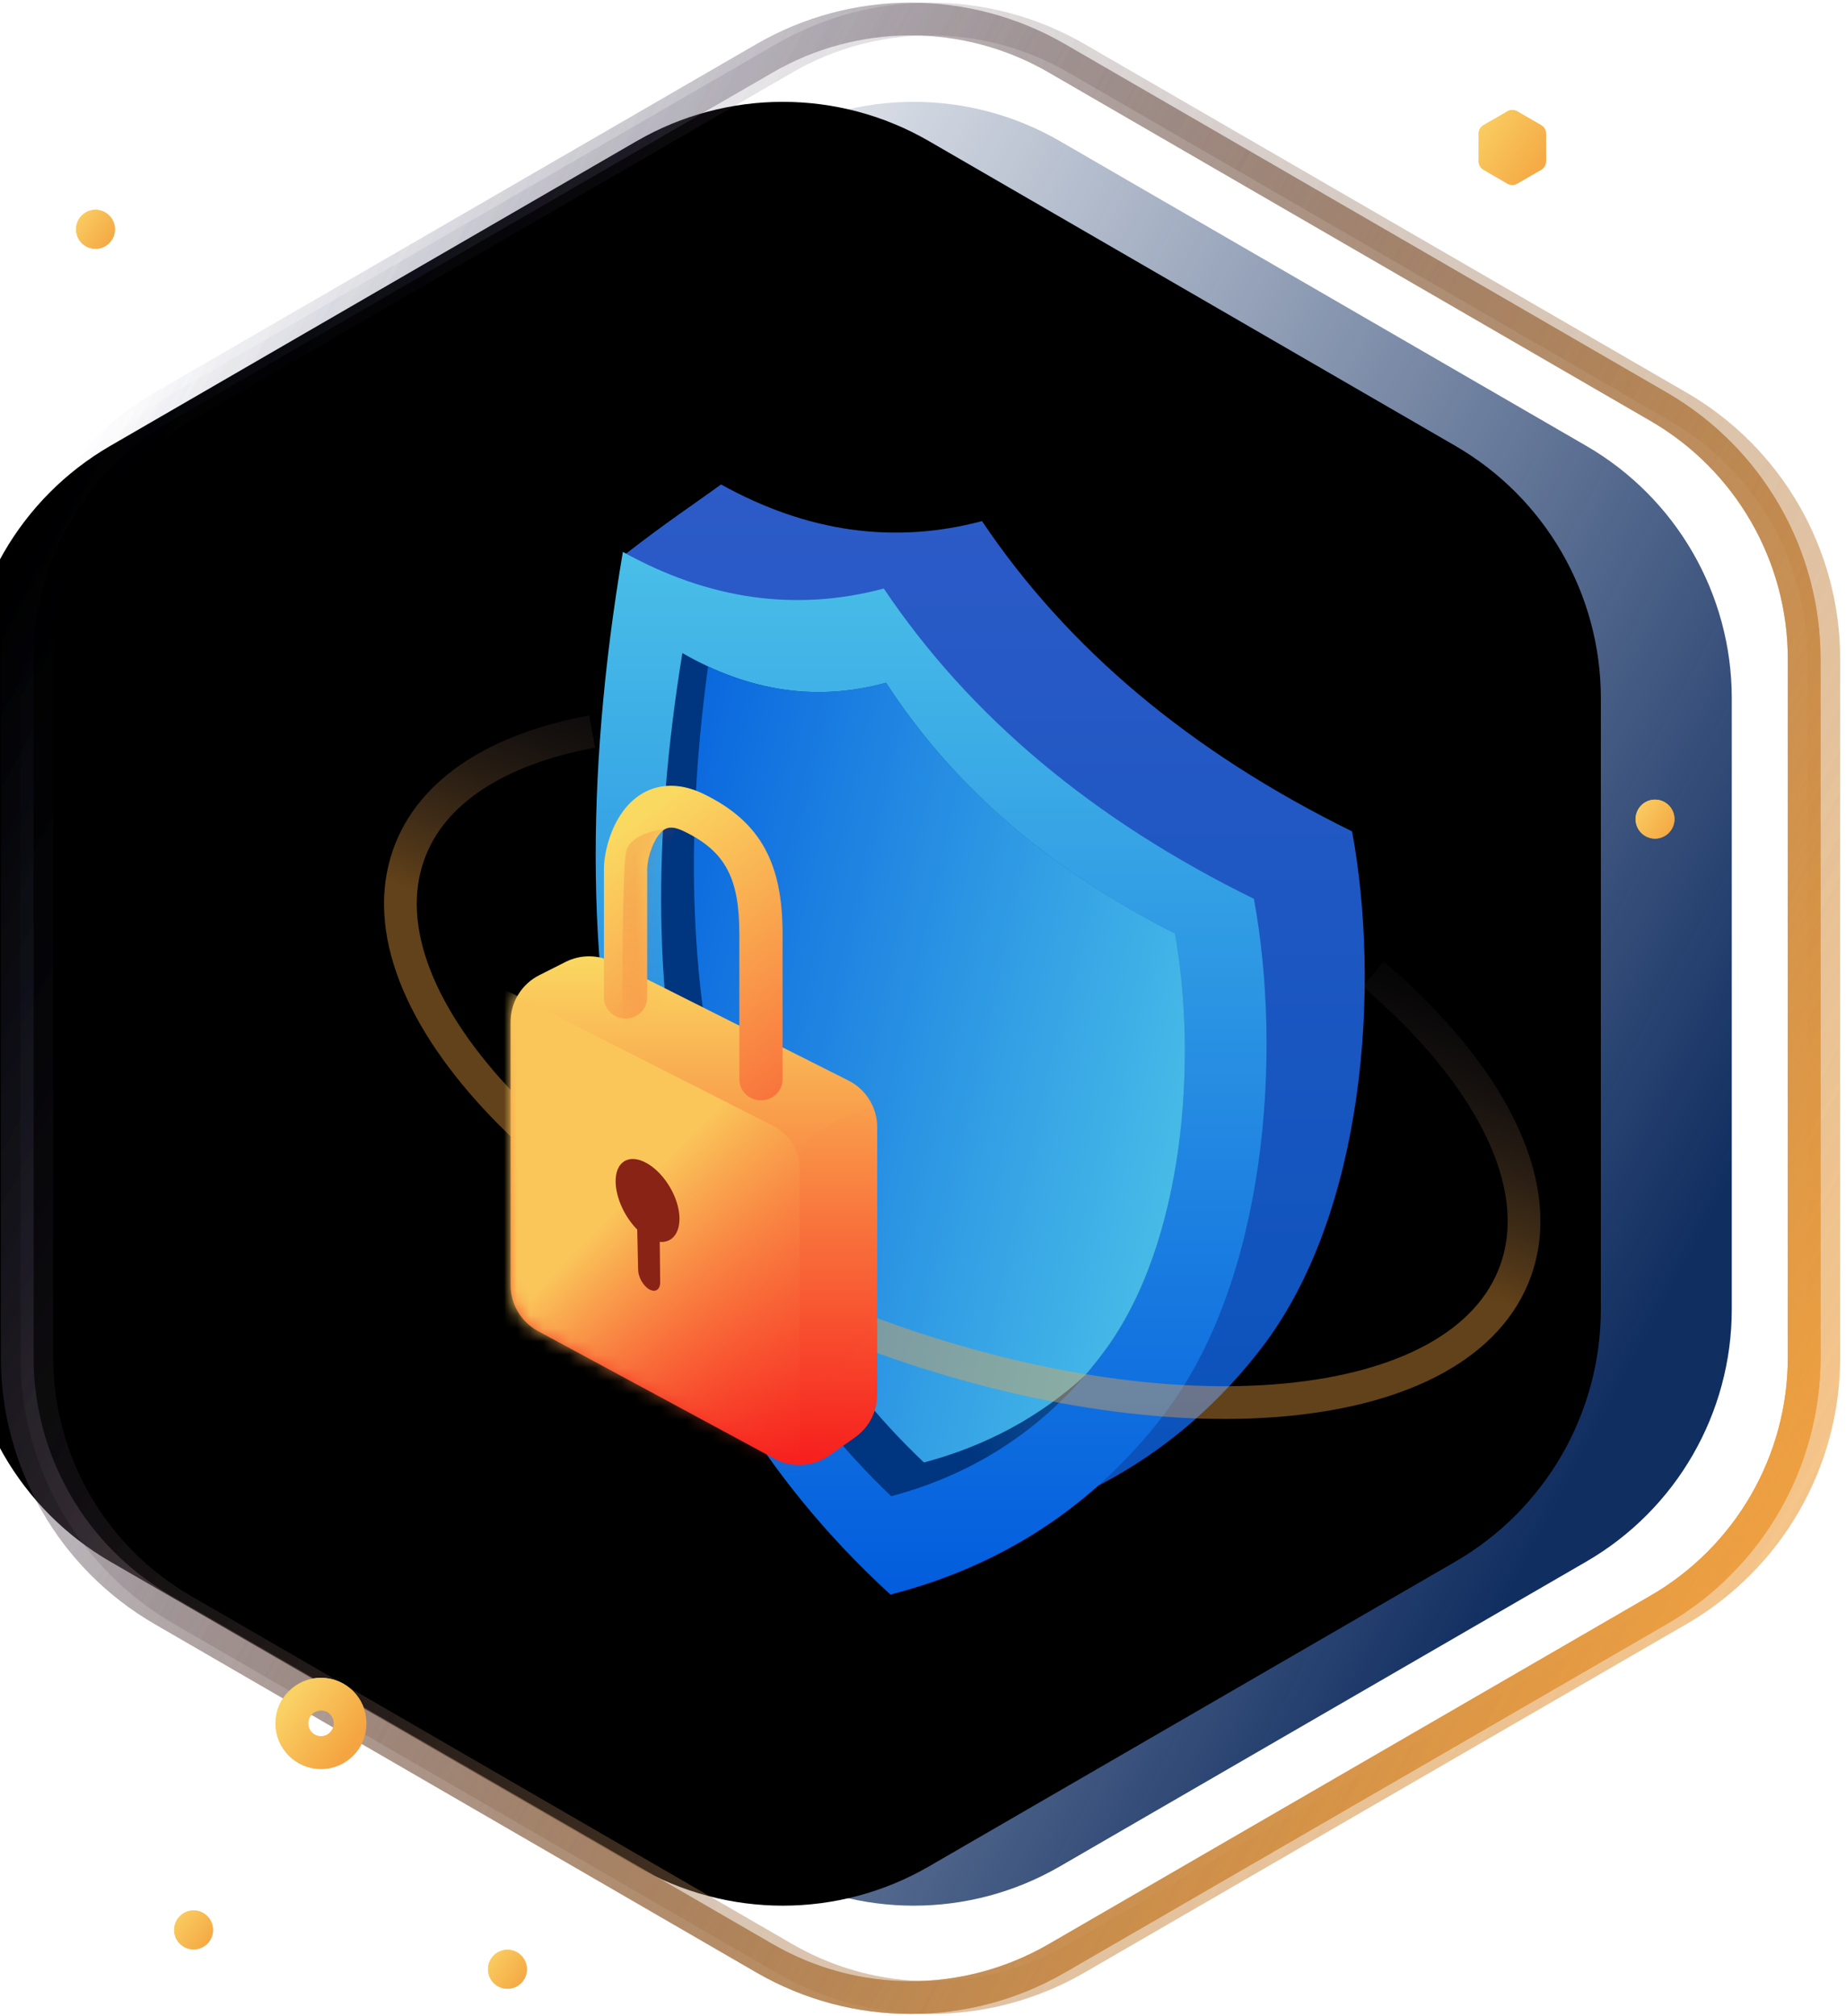 <svg xmlns="http://www.w3.org/2000/svg" xmlns:xlink="http://www.w3.org/1999/xlink" width="141px" height="154px" viewBox="0 0 141 154" version="1.1">
    <!-- Generator: Sketch 52.5 (67469) - http://www.bohemiancoding.com/sketch -->
    <title>Solid &amp; Secure</title>
    <desc>Created with Sketch.</desc>
    <defs>
        <linearGradient x1="22.518%" y1="12.822%" x2="100%" y2="60.635%" id="linearGradient-1">
            <stop stop-color="#112E61" stop-opacity="0" offset="0%"/>
            <stop stop-color="#112E61" offset="100%"/>
        </linearGradient>
        <path d="M95.369,18.776 L135.577,42.053 C142.456,46.036 146.692,53.382 146.692,61.331 L146.692,107.993 C146.692,115.941 142.456,123.288 135.577,127.27 L95.369,150.548 C88.466,154.545 79.952,154.545 73.049,150.548 L32.841,127.27 C25.962,123.288 21.726,115.941 21.726,107.993 L21.726,61.331 C21.726,53.382 25.962,46.036 32.841,42.053 L73.049,18.776 C79.952,14.779 88.466,14.779 95.369,18.776 Z" id="path-2"/>
        <filter x="-12.0%" y="-10.9%" width="124.0%" height="121.8%" filterUnits="objectBoundingBox" id="filter-3">
            <feGaussianBlur stdDeviation="10" in="SourceAlpha" result="shadowBlurInner1"/>
            <feOffset dx="-10" dy="0" in="shadowBlurInner1" result="shadowOffsetInner1"/>
            <feComposite in="shadowOffsetInner1" in2="SourceAlpha" operator="arithmetic" k2="-1" k3="1" result="shadowInnerInner1"/>
            <feColorMatrix values="0 0 0 0 0   0 0 0 0 0.027   0 0 0 0 0.133  0 0 0 0.24 0" type="matrix" in="shadowInnerInner1"/>
        </filter>
        <linearGradient x1="100%" y1="79.22%" x2="4.744%" y2="20.626%" id="linearGradient-4">
            <stop stop-color="#F5A440" offset="0%"/>
            <stop stop-color="#2B3362" stop-opacity="0" offset="100%"/>
        </linearGradient>
        <linearGradient x1="99.45%" y1="95.616%" x2="-9.642%" y2="14.65%" id="linearGradient-5">
            <stop stop-color="#F4A440" offset="0%"/>
            <stop stop-color="#FAD165" offset="100%"/>
        </linearGradient>
        <linearGradient x1="50%" y1="0%" x2="50%" y2="97.044%" id="linearGradient-6">
            <stop stop-color="#2D5BC8" offset="0%"/>
            <stop stop-color="#0952BA" offset="100%"/>
        </linearGradient>
        <linearGradient x1="50%" y1="0%" x2="50%" y2="100%" id="linearGradient-7">
            <stop stop-color="#4ABFE8" offset="0%"/>
            <stop stop-color="#025CDD" offset="100%"/>
        </linearGradient>
        <linearGradient x1="149.136%" y1="27.691%" x2="50%" y2="71.036%" id="linearGradient-8">
            <stop stop-color="#4ABFE8" offset="0%"/>
            <stop stop-color="#003580" offset="100%"/>
        </linearGradient>
        <linearGradient x1="100%" y1="67.537%" x2="-16.547%" y2="29.144%" id="linearGradient-9">
            <stop stop-color="#4ABFE8" offset="0%"/>
            <stop stop-color="#025CDD" offset="100%"/>
        </linearGradient>
        <linearGradient x1="47.436%" y1="50%" x2="50%" y2="-15.028%" id="linearGradient-10">
            <stop stop-color="#F5A440" offset="0%"/>
            <stop stop-color="#2B3362" stop-opacity="0" offset="100%"/>
        </linearGradient>
        <linearGradient x1="50%" y1="0%" x2="50%" y2="100%" id="linearGradient-11">
            <stop stop-color="#FAD961" offset="0%"/>
            <stop stop-color="#F71C1C" offset="100%"/>
        </linearGradient>
        <path d="M2.092,28.699 L20.16,38.449 C21.489,39.166 23.11,39.07 24.345,38.2 L26.309,36.818 C27.369,36.072 28,34.856 28,33.56 L28,13.122 C28,11.616 27.151,10.239 25.805,9.562 L7.783,0.502 C6.655,-0.065 5.326,-0.064 4.199,0.504 L2.19,1.518 C0.847,2.195 1.40266682e-14,3.571 1.42108547e-14,5.075 L1.82076576e-14,25.192 C1.83870023e-14,26.657 0.803,28.003 2.092,28.699 Z" id="path-12"/>
        <linearGradient x1="58.227%" y1="35.28%" x2="100%" y2="97.993%" id="linearGradient-14">
            <stop stop-color="#F73927" offset="0%"/>
            <stop stop-color="#F71C1C" stop-opacity="0" offset="100%"/>
        </linearGradient>
        <linearGradient x1="58.227%" y1="35.28%" x2="100%" y2="97.993%" id="linearGradient-15">
            <stop stop-color="#FAC65A" offset="0%"/>
            <stop stop-color="#F71C1C" stop-opacity="0" offset="100%"/>
        </linearGradient>
        <linearGradient x1="50%" y1="0%" x2="126.093%" y2="189.652%" id="linearGradient-16">
            <stop stop-color="#FAD961" offset="0%"/>
            <stop stop-color="#F71C1C" offset="100%"/>
        </linearGradient>
        <path d="M13.695,22.437 C13.695,23.321 12.956,24.038 12.044,24.038 C11.131,24.038 10.392,23.321 10.392,22.437 L10.392,11.322 C10.392,7.055 9.319,5.025 6.183,3.501 C5.18,3.014 4.691,3.149 4.193,3.825 C3.691,4.507 3.354,5.666 3.354,6.405 L3.354,16.189 C3.354,17.073 2.614,17.79 1.702,17.79 C0.79,17.79 0.05,17.073 0.05,16.189 L0.05,6.405 C0.05,5.033 0.578,3.224 1.505,1.965 C2.921,0.042 5.16,-0.577 7.663,0.638 C12.018,2.754 13.695,5.927 13.695,11.322 L13.695,22.437 Z" id="path-17"/>
        <linearGradient x1="58.227%" y1="35.28%" x2="58.227%" y2="101.799%" id="linearGradient-19">
            <stop stop-color="#E53B2B" offset="0%"/>
            <stop stop-color="#F71C1C" stop-opacity="0" offset="100%"/>
        </linearGradient>
    </defs>
    <g id="Page-1" stroke="none" stroke-width="1" fill="none" fill-rule="evenodd">
        <g id="Development" transform="translate(-1042, -387)">
            <g id="Solid-&amp;-Secure" transform="translate(1027, 379)">
                <g id="Group-51" transform="translate(0.583, 0)">
                    <rect id="Rectangle-Copy-7" fill-rule="nonzero" x="0" y="0" width="169.313" height="169.678"/>
                    <g id="Polygon-Copy-5">
                        <use fill="url(#linearGradient-1)" fill-rule="evenodd" xlink:href="#path-2"/>
                        <use fill="black" fill-opacity="1" filter="url(#filter-3)" xlink:href="#path-2"/>
                    </g>
                    <path d="M95.138,12.451 L141.108,39.065 C147.987,43.047 152.223,50.394 152.223,58.342 L152.223,111.676 C152.223,119.625 147.987,126.971 141.108,130.953 L95.138,157.567 C88.235,161.564 79.721,161.564 72.817,157.567 L26.847,130.953 C19.968,126.971 15.733,119.625 15.733,111.676 L15.733,58.342 C15.733,50.394 19.968,43.047 26.847,39.065 L72.817,12.451 C79.721,8.454 88.235,8.454 95.138,12.451 Z" id="Polygon-Copy-4" stroke="url(#linearGradient-4)" stroke-width="2.5"/>
                    <path d="M96.637,12.451 L142.607,39.065 C149.486,43.047 153.721,50.394 153.721,58.342 L153.721,111.676 C153.721,119.625 149.486,126.971 142.607,130.953 L96.637,157.567 C89.733,161.564 81.219,161.564 74.316,157.567 L28.346,130.953 C21.467,126.971 17.231,119.625 17.231,111.676 L17.231,58.342 C17.231,50.394 21.467,43.047 28.346,39.065 L74.316,12.451 C81.219,8.454 89.733,8.454 96.637,12.451 Z" id="Polygon-Copy-3" stroke="url(#linearGradient-4)" stroke-width="2.5" opacity="0.4"/>
                    <path d="M130.301,16.503 L132.128,17.56 C132.357,17.693 132.499,17.938 132.499,18.203 L132.499,20.322 C132.499,20.587 132.357,20.832 132.128,20.965 L130.301,22.022 C130.071,22.156 129.787,22.156 129.557,22.022 L127.73,20.965 C127.5,20.832 127.359,20.587 127.359,20.322 L127.359,18.203 C127.359,17.938 127.5,17.693 127.73,17.56 L129.557,16.503 C129.787,16.369 130.071,16.369 130.301,16.503 Z" id="Polygon-2-Copy-5" fill="url(#linearGradient-5)"/>
                    <ellipse id="Oval-Copy-4" fill="url(#linearGradient-5)" cx="21.711" cy="25.513" rx="1.484" ry="1.488"/>
                    <ellipse id="Oval-Copy-5" fill="url(#linearGradient-5)" cx="53.176" cy="158.402" rx="1.484" ry="1.488"/>
                    <ellipse id="Oval-Copy-2" fill="url(#linearGradient-5)" cx="140.83" cy="70.56" rx="1.484" ry="1.488"/>
                    <ellipse id="Oval" fill="url(#linearGradient-5)" cx="29.203" cy="155.399" rx="1.484" ry="1.488"/>
                    <ellipse id="Oval-Copy-3" stroke="url(#linearGradient-5)" stroke-width="2.5" cx="38.935" cy="139.625" rx="2.225" ry="2.232"/>
                    <path d="M95.138,12.451 L141.108,39.065 C147.987,43.047 152.223,50.394 152.223,58.342 L152.223,111.676 C152.223,119.625 147.987,126.971 141.108,130.953 L95.138,157.567 C88.235,161.564 79.721,161.564 72.817,157.567 L26.847,130.953 C19.968,126.971 15.733,119.625 15.733,111.676 L15.733,58.342 C15.733,50.394 19.968,43.047 26.847,39.065 L72.817,12.451 C79.721,8.454 88.235,8.454 95.138,12.451 Z" id="Polygon-Copy-4" stroke="url(#linearGradient-4)" stroke-width="2.5"/>
                    <path d="M96.637,12.451 L142.607,39.065 C149.486,43.047 153.721,50.394 153.721,58.342 L153.721,111.676 C153.721,119.625 149.486,126.971 142.607,130.953 L96.637,157.567 C89.733,161.564 81.219,161.564 74.316,157.567 L28.346,130.953 C21.467,126.971 17.231,119.625 17.231,111.676 L17.231,58.342 C17.231,50.394 21.467,43.047 28.346,39.065 L74.316,12.451 C81.219,8.454 89.733,8.454 96.637,12.451 Z" id="Polygon-Copy-3" stroke="url(#linearGradient-4)" stroke-width="2.5" opacity="0.4"/>
                    <path d="M130.301,16.503 L132.128,17.56 C132.357,17.693 132.499,17.938 132.499,18.203 L132.499,20.322 C132.499,20.587 132.357,20.832 132.128,20.965 L130.301,22.022 C130.071,22.156 129.787,22.156 129.557,22.022 L127.73,20.965 C127.5,20.832 127.359,20.587 127.359,20.322 L127.359,18.203 C127.359,17.938 127.5,17.693 127.73,17.56 L129.557,16.503 C129.787,16.369 130.071,16.369 130.301,16.503 Z" id="Polygon-2-Copy-5" fill="url(#linearGradient-5)"/>
                    <ellipse id="Oval-Copy-4" fill="url(#linearGradient-5)" cx="21.711" cy="25.513" rx="1.484" ry="1.488"/>
                    <ellipse id="Oval-Copy-5" fill="url(#linearGradient-5)" cx="53.176" cy="158.402" rx="1.484" ry="1.488"/>
                    <ellipse id="Oval-Copy-2" fill="url(#linearGradient-5)" cx="140.83" cy="70.56" rx="1.484" ry="1.488"/>
                    <ellipse id="Oval" fill="url(#linearGradient-5)" cx="29.203" cy="155.399" rx="1.484" ry="1.488"/>
                    <ellipse id="Oval-Copy-3" stroke="url(#linearGradient-5)" stroke-width="2.5" cx="38.935" cy="139.625" rx="2.225" ry="2.232"/>
                </g>
                <g id="Group-7" transform="translate(38, 45)">
                    <path d="M32.075,8.8817842e-15 C38.654,3.653 45.298,4.586 52.005,2.799 C58.562,12.559 67.985,20.459 80.274,26.497 C82.446,38.246 81.298,55.659 73.325,65.994 C68.01,72.884 61.072,77.43 52.512,79.633 C31.128,51.677 21.866,26.917 24.726,5.354 C28.022,2.799 29.75,1.69 32.075,8.8817842e-15 Z" id="Path" fill="url(#linearGradient-6)"/>
                    <path d="M24.575,5.152 C31.154,8.804 37.798,9.737 44.505,7.95 C51.062,17.711 60.485,25.61 72.774,31.648 C74.946,43.397 73.798,60.811 65.825,71.146 C60.51,78.036 53.572,82.582 45.012,84.784 C25.447,66.868 18.635,40.324 24.575,5.152 Z" id="Path-Copy-2" fill="url(#linearGradient-7)"/>
                    <path d="M29.12,12.879 C34.256,15.833 39.442,16.587 44.678,15.142 C49.797,23.035 57.152,29.422 66.745,34.305 C68.441,43.806 67.545,57.887 61.321,66.244 C57.171,71.816 51.756,75.492 45.073,77.273 C29.801,62.785 24.483,41.321 29.12,12.879 Z" id="Path-Copy-2" fill="url(#linearGradient-8)"/>
                    <path d="M31.082,13.899 C35.576,15.989 40.108,16.403 44.678,15.142 C49.797,23.035 57.152,29.422 66.745,34.305 C68.441,43.806 67.545,57.887 61.321,66.244 C60.851,66.875 60.365,67.481 59.863,68.063 C56.401,71.225 52.305,73.436 47.573,74.697 C32.951,60.826 27.454,40.56 31.082,13.899 Z" id="Path" fill="url(#linearGradient-9)"/>
                    <path d="M14.484,29.916 C8.212,33.607 4.478,38.354 4.527,43.564 C4.641,55.615 24.953,65.579 49.894,65.821 C74.835,66.063 94.96,56.491 94.846,44.441 C94.779,37.36 87.737,30.999 76.88,26.908" id="Path" stroke="url(#linearGradient-10)" stroke-width="2.5" opacity="0.4" transform="translate(49.687, 46.367) rotate(20) translate(-49.687, -46.367) "/>
                    <g id="Group-131" transform="translate(16, 23)">
                        <g id="Path-200" transform="translate(0, 12.962)">
                            <mask id="mask-13" fill="white">
                                <use xlink:href="#path-12"/>
                            </mask>
                            <use id="Mask" fill="url(#linearGradient-11)" xlink:href="#path-12"/>
                            <path d="M35.645,7.557 L23.99,13.137 C22.82,13.697 22.075,14.88 22.075,16.178 L22.075,41.042 L39.916,29.889 L35.645,7.557 Z" id="Path-199" fill="url(#linearGradient-14)" opacity="0.156" mask="url(#mask-13)"/>
                            <path d="M-3.243,30.951 L16.555,42.406 C18.313,43.423 20.563,42.822 21.58,41.064 C21.904,40.504 22.075,39.869 22.075,39.222 L22.075,16.311 C22.075,14.927 21.297,13.659 20.062,13.032 L0.264,2.979 C-1.547,2.059 -3.761,2.782 -4.68,4.593 C-4.942,5.109 -5.079,5.679 -5.079,6.258 L-5.079,27.767 C-5.079,29.08 -4.379,30.293 -3.243,30.951 Z" fill="url(#linearGradient-15)" mask="url(#mask-13)"/>
                        </g>
                        <g id="Path-202" transform="translate(7.079, 0)">
                            <mask id="mask-18" fill="white">
                                <use xlink:href="#path-17"/>
                            </mask>
                            <use id="Mask" fill="url(#linearGradient-16)" xlink:href="#path-17"/>
                            <path d="M5.36,3.202 C3.16,3.467 1.958,4.077 1.752,5.032 C1.546,5.988 1.445,10.661 1.448,19.051 L6.255,17.995 L5.36,3.202 Z" fill="url(#linearGradient-19)" opacity="0.417" mask="url(#mask-18)"/>
                        </g>
                        <path d="M9.673,33.907 C8.75,32.987 8.065,31.562 8.024,30.319 C7.972,28.723 9.042,28.063 10.414,28.845 C11.786,29.628 12.899,31.523 12.899,33.079 C12.899,34.266 12.274,34.929 11.393,34.849 L11.425,37.923 C11.431,38.487 11.062,38.736 10.6,38.48 C10.138,38.223 9.754,37.554 9.741,36.984 L9.673,33.907 Z" id="Combined-Shape" fill="#892316"/>
                    </g>
                </g>
            </g>
        </g>
    </g>
</svg>